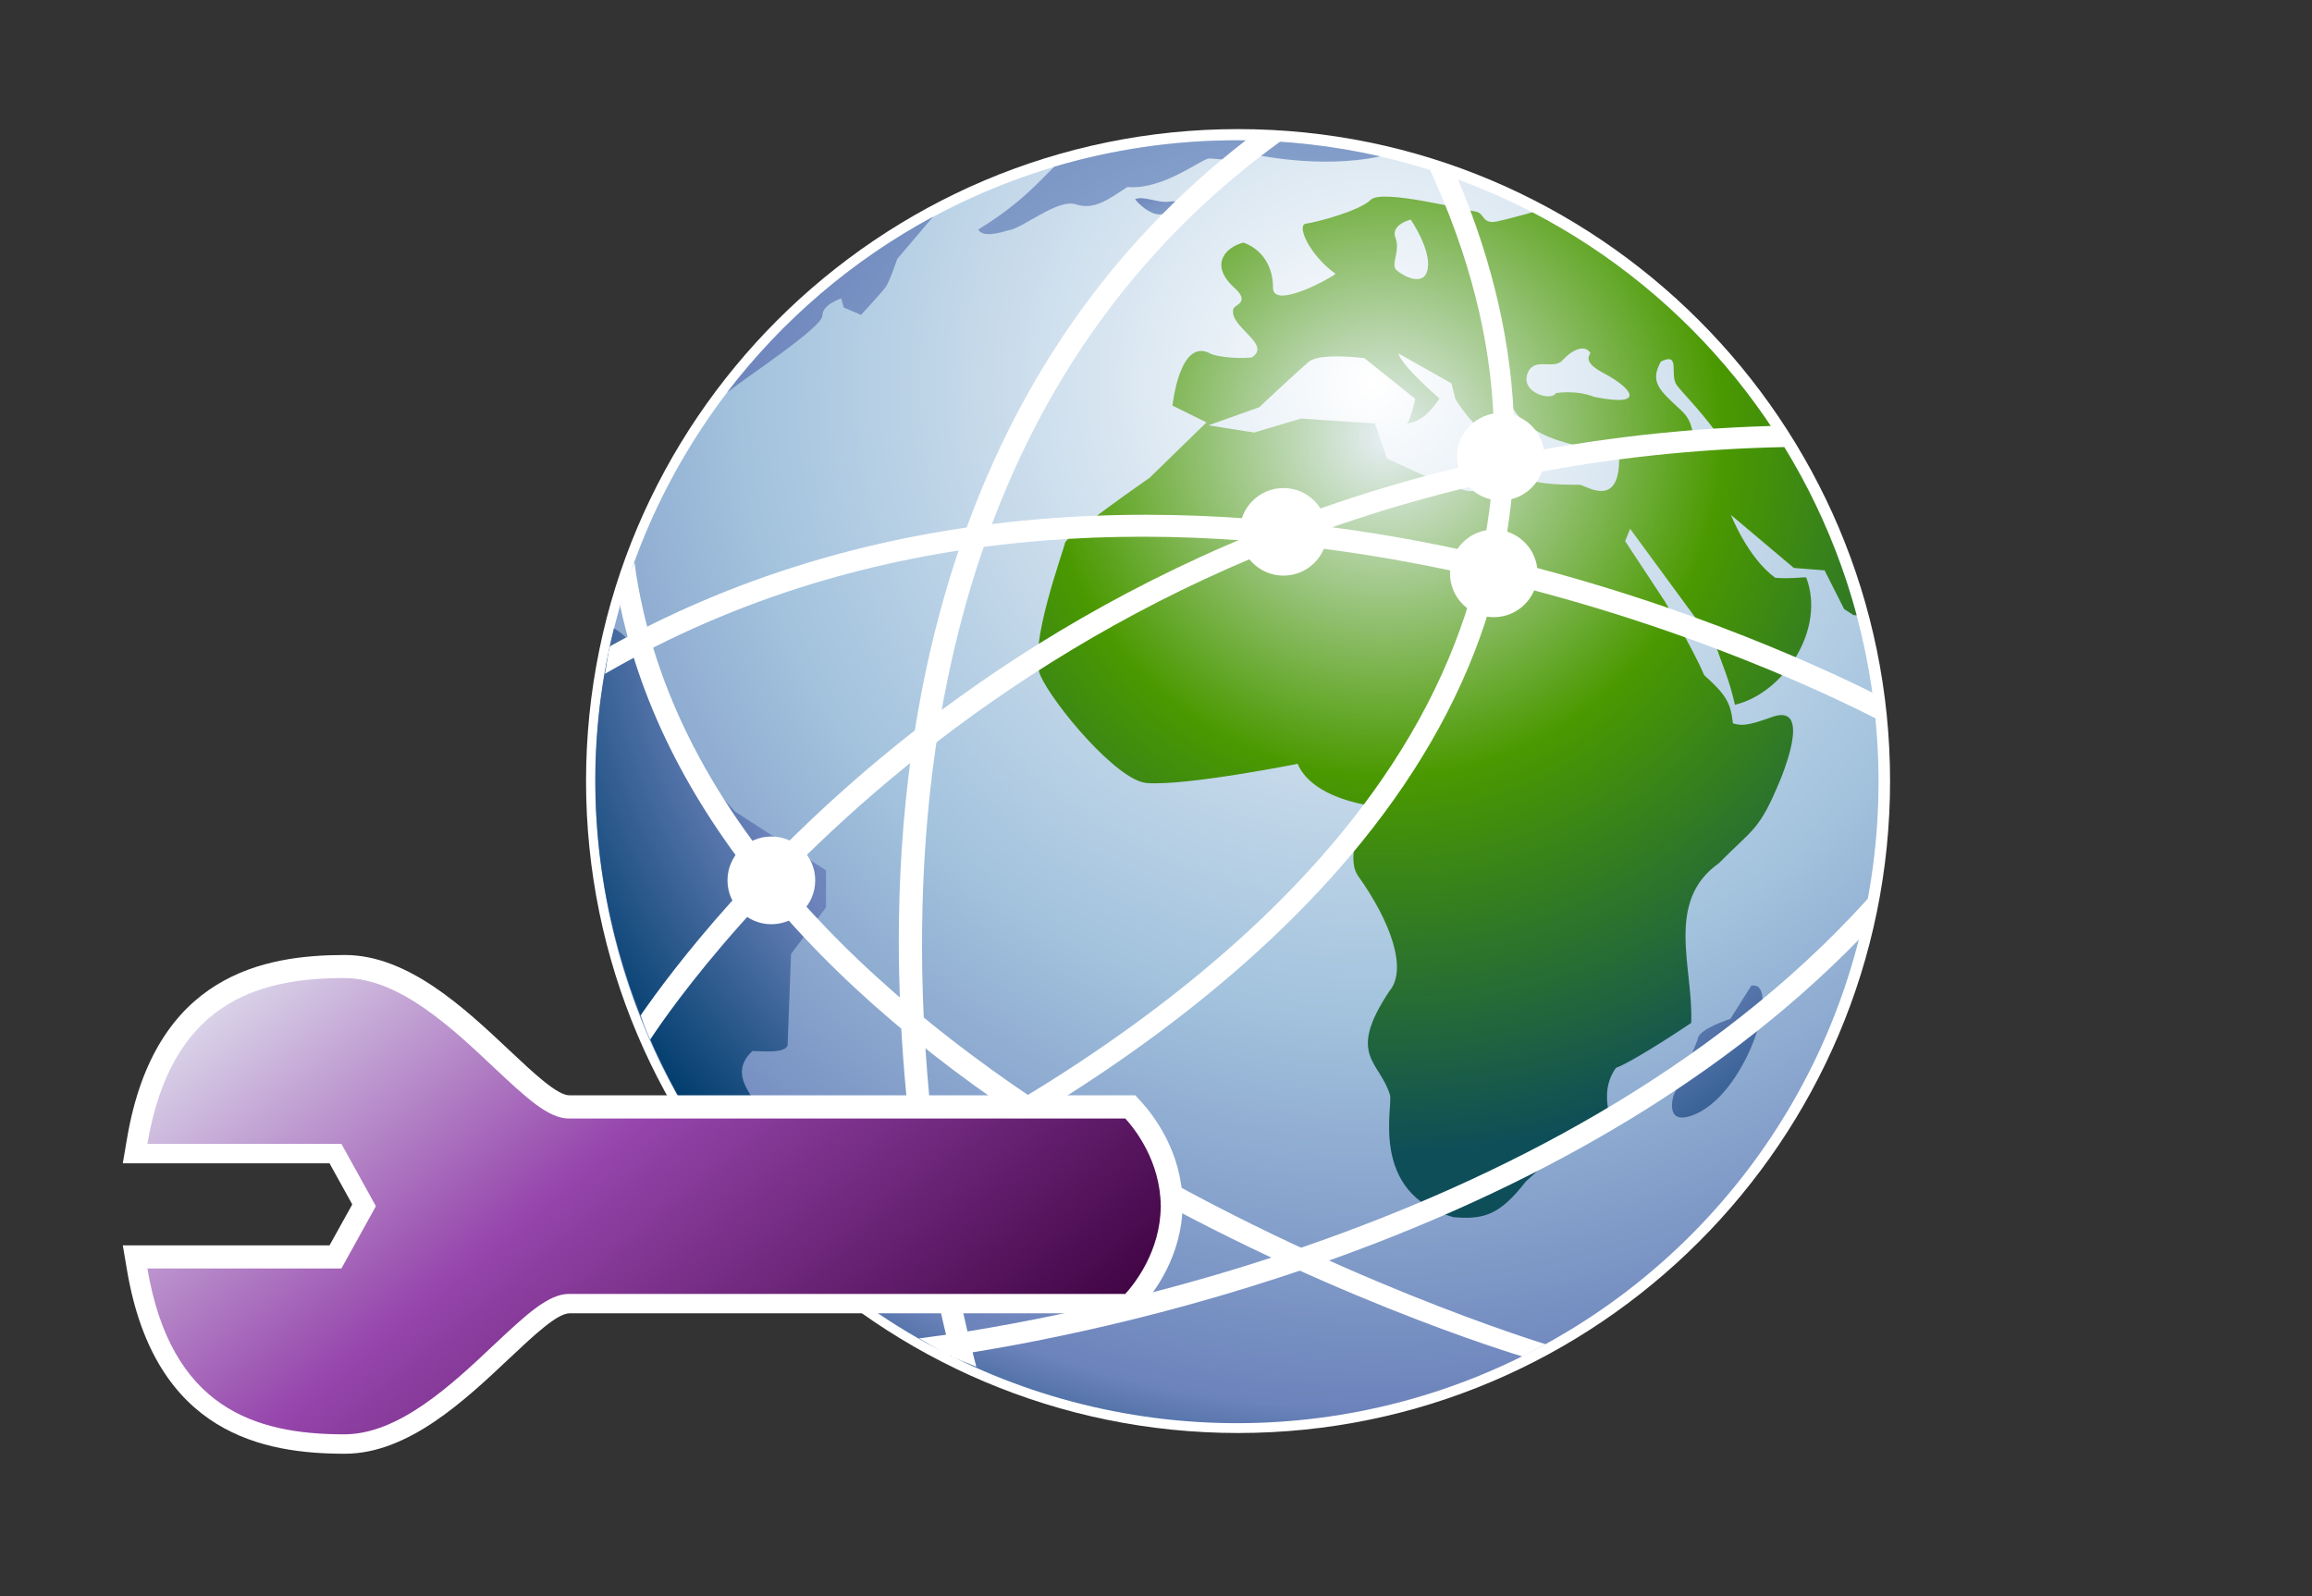 <?xml version="1.0" encoding="UTF-8"?>
<svg xmlns="http://www.w3.org/2000/svg" xmlns:xlink="http://www.w3.org/1999/xlink" contentScriptType="text/ecmascript" width="83.766" baseProfile="tiny" zoomAndPan="magnify" contentStyleType="text/css" viewBox="-0.112 -0.185 83.766 57.837" height="57.837" preserveAspectRatio="xMidYMid meet" version="1.1">
    <rect x="-0.112" y="-0.185" width="83.766" height="57.837" fill="#333333" stroke="none"/>
    <g>
        <g>
            <path fill="#ffffff" d="M 21.121 28.118 C 21.121 41.143 31.718 51.741 44.745 51.741 C 57.77 51.741 68.367 41.141 68.367 28.118 C 68.367 15.092 57.77 4.493 44.745 4.493 C 31.719 4.493 21.121 15.091 21.121 28.118 z "/>
            <g>
                <g>
                    <g>
                        <g>
                            <g>
                                <radialGradient gradientTransform="matrix(1.19 0 0 -1.19 875.673 1344.795)" gradientUnits="userSpaceOnUse" xlink:type="simple" r="36.125" xlink:actuate="onLoad" cx="-694.161" id="XMLID_9_" cy="1118.577" xlink:show="other">
                                    <stop stop-color="#ffffff" offset="0"/>
                                    <stop stop-color="#a2c2dd" offset="0.534"/>
                                    <stop stop-color="#6c83bb" offset="0.865"/>
                                    <stop stop-color="#003d6d" offset="1"/>
                                </radialGradient>
                                <circle fill="url(#XMLID_9_)" r="23.243" cx="44.706" cy="28.142"/>
                                <g>
                                    <radialGradient gradientTransform="matrix(1.19 0 0 -1.19 875.673 1344.795)" gradientUnits="userSpaceOnUse" xlink:type="simple" r="25.512" xlink:actuate="onLoad" cx="-696.691" id="XMLID_10_" cy="1113.845" xlink:show="other">
                                        <stop stop-color="#a2c2dd" offset="0"/>
                                        <stop stop-color="#a2c2dd" offset="0.1"/>
                                        <stop stop-color="#6c83bb" offset="0.714"/>
                                        <stop stop-color="#003d6d" offset="0.989"/>
                                        <stop stop-color="#003d6d" offset="1"/>
                                    </radialGradient>
                                    <path fill="url(#XMLID_10_)" d="M 35.334 8.129 C 35.431 8.325 35.748 8.373 36.418 8.161 C 36.912 8.117 38.202 6.998 38.876 7.221 C 39.553 7.447 40.107 6.994 40.733 6.591 C 42.04 6.706 43.432 5.557 43.699 5.557 C 43.969 5.557 44.983 5.743 45.207 5.385 C 45.207 5.385 47.658 5.962 49.896 5.481 C 48.226 5.102 46.488 4.898 44.706 4.898 C 42.406 4.898 40.186 5.235 38.088 5.855 C 37.502 6.42 36.873 7.187 35.334 8.129 z "/>
                                    <radialGradient gradientTransform="matrix(1.19 0 0 -1.19 875.673 1344.795)" gradientUnits="userSpaceOnUse" xlink:type="simple" r="25.497" xlink:actuate="onLoad" cx="-696.69" id="XMLID_11_" cy="1113.852" xlink:show="other">
                                        <stop stop-color="#a2c2dd" offset="0"/>
                                        <stop stop-color="#a2c2dd" offset="0.1"/>
                                        <stop stop-color="#6c83bb" offset="0.714"/>
                                        <stop stop-color="#003d6d" offset="0.989"/>
                                        <stop stop-color="#003d6d" offset="1"/>
                                    </radialGradient>
                                    <path fill="url(#XMLID_11_)" d="M 63.339 35.533 L 62.581 36.734 C 62.581 36.734 61.444 37.093 61.4 37.453 C 61.379 37.605 60.524 39.506 60.524 39.506 C 60.524 39.506 60.183 40.567 61.149 40.25 C 63.151 39.596 64.461 35.309 63.339 35.533 z "/>
                                    <radialGradient gradientTransform="matrix(1.19 0 0 -1.19 875.673 1344.795)" gradientUnits="userSpaceOnUse" xlink:type="simple" r="25.5" xlink:actuate="onLoad" cx="-696.691" id="XMLID_12_" cy="1113.852" xlink:show="other">
                                        <stop stop-color="#a2c2dd" offset="0"/>
                                        <stop stop-color="#a2c2dd" offset="0.1"/>
                                        <stop stop-color="#6c83bb" offset="0.714"/>
                                        <stop stop-color="#003d6d" offset="0.989"/>
                                        <stop stop-color="#003d6d" offset="1"/>
                                    </radialGradient>
                                    <path fill="url(#XMLID_12_)" d="M 27.148 37.898 C 27.476 37.898 28.322 38.002 28.423 37.693 C 28.43 37.558 28.548 34.38 28.548 34.38 L 29.815 32.696 L 29.815 31.354 L 26.52 29.223 L 25.092 27.673 C 25.092 27.679 24.537 26.001 24.019 25.529 C 23.584 25.133 23.617 24.261 23.154 23.622 C 22.736 23.041 22.4 22.716 22.13 22.586 C 20.007 31.19 23.3 38.501 26.385 42.446 C 26.826 41.813 27.176 41.11 27.446 40.485 C 27.726 39.848 26.045 38.941 27.148 37.898 z "/>
                                    <radialGradient gradientTransform="matrix(1.19 0 0 -1.19 875.673 1344.795)" gradientUnits="userSpaceOnUse" xlink:type="simple" r="25.497" xlink:actuate="onLoad" cx="-696.693" id="XMLID_13_" cy="1113.851" xlink:show="other">
                                        <stop stop-color="#a2c2dd" offset="0"/>
                                        <stop stop-color="#a2c2dd" offset="0.1"/>
                                        <stop stop-color="#6c83bb" offset="0.714"/>
                                        <stop stop-color="#003d6d" offset="0.989"/>
                                        <stop stop-color="#003d6d" offset="1"/>
                                    </radialGradient>
                                    <path fill="url(#XMLID_13_)" d="M 29.682 11.255 C 29.682 10.838 30.368 10.629 30.368 10.629 L 30.458 10.958 L 31.083 11.226 C 31.083 11.226 31.829 10.422 31.978 10.213 C 32.126 10.004 32.395 9.198 32.395 9.198 L 33.696 7.666 C 30.776 9.24 28.231 11.422 26.228 14.04 C 27.03 13.407 29.682 11.673 29.682 11.255 z "/>
                                    <radialGradient gradientTransform="matrix(1.19 0 0 -1.19 875.673 1344.795)" gradientUnits="userSpaceOnUse" xlink:type="simple" r="4.315" xlink:actuate="onLoad" cx="-699.899" id="XMLID_14_" cy="1121.732" xlink:show="other">
                                        <stop stop-color="#a2c2dd" offset="0"/>
                                        <stop stop-color="#a2c2dd" offset="0.1"/>
                                        <stop stop-color="#6c83bb" offset="0.714"/>
                                        <stop stop-color="#003d6d" offset="0.989"/>
                                        <stop stop-color="#003d6d" offset="1"/>
                                    </radialGradient>
                                    <path fill="url(#XMLID_14_)" d="M 41.978 7.577 C 42.272 7.522 42.942 7.208 42.942 7.208 C 42.942 7.208 42.607 7.065 42.229 7.124 C 41.853 7.18 41.307 6.895 41.014 7.036 C 41.263 7.35 41.684 7.634 41.978 7.577 z "/>
                                    <radialGradient gradientTransform="matrix(1.19 0 0 -1.19 875.673 1344.795)" gradientUnits="userSpaceOnUse" xlink:type="simple" r="23.251" xlink:actuate="onLoad" cx="-693.817" id="XMLID_15_" cy="1116.893" xlink:show="other">
                                        <stop stop-color="#e6eef4" offset="0"/>
                                        <stop stop-color="#4a9900" offset="0.444"/>
                                        <stop stop-color="#0e4e58" offset="0.938"/>
                                        <stop stop-color="#0e4e58" offset="1"/>
                                    </radialGradient>
                                    <path fill="url(#XMLID_15_)" d="M 55.408 7.507 C 54.693 7.706 54.107 7.86 53.97 7.86 C 53.565 7.86 53.674 7.516 53.312 7.473 C 52.954 7.427 49.954 6.653 49.551 7.055 C 49.146 7.46 47.567 7.873 47.205 7.919 C 46.848 7.964 47.324 9.052 48.275 9.737 C 48.146 9.872 46.011 11.052 46.011 10.244 C 46.011 9.434 45.594 8.843 44.939 8.605 C 44.343 8.752 43.658 9.377 44.611 10.244 C 45.205 10.78 44.616 10.852 44.574 11.008 C 44.397 11.66 46.003 12.29 45.237 12.769 C 44.515 12.832 43.875 12.702 43.756 12.635 C 42.625 12.001 42.369 14.512 42.369 14.512 L 43.6 15.121 L 41.541 17.127 C 41.541 17.127 38.517 19.226 38.471 19.495 C 38.426 19.766 37.128 23.247 37.578 24.279 C 38.027 25.313 40.354 28.102 41.432 28.188 C 42.838 28.303 46.905 27.492 46.905 27.492 C 46.997 27.717 47.411 28.618 49.409 28.989 C 49.48 29.004 48.547 30.79 49.096 31.56 C 50.289 33.23 50.886 34.947 50.23 35.724 C 48.666 38.072 49.865 38.249 50.245 39.48 C 50.383 39.839 49.453 43.048 52.541 43.919 C 53.651 44.017 54.229 43.841 55.171 42.626 C 55.444 42.403 57.031 40.78 58.077 40.435 C 58.421 40.414 57.748 39.49 58.433 38.513 C 59.171 38.224 61.161 36.882 61.161 36.882 C 61.251 34.913 60.19 32.487 62.166 31.093 C 63.438 29.798 63.621 29.952 64.43 27.976 C 64.656 27.393 65.426 25.305 64.075 25.801 C 63.181 26.129 62.957 26.114 62.673 26.023 C 62.592 25.294 62.437 24.996 61.633 24.281 C 61.214 23.298 60.201 21.599 60.201 21.599 L 58.769 19.424 L 58.949 18.977 L 62.046 23.195 C 62.328 24.013 62.525 24.393 62.748 25.354 C 64.518 24.927 66.045 22.621 65.33 20.744 C 65.298 20.708 64.855 20.798 64.208 20.753 C 63.203 20.021 62.604 18.476 62.604 18.476 L 64.881 20.395 L 65.995 20.483 L 66.702 21.885 C 66.9 22.016 67.039 22.102 67.039 22.102 C 67.039 22.102 67.081 22.109 67.157 22.111 C 65.451 15.756 61.126 10.479 55.408 7.507 z M 50.446 8.43 C 50.261 7.953 51.0 7.772 51.0 7.772 C 51.0 7.772 51.734 8.841 51.617 9.544 C 51.502 10.244 50.723 9.815 50.487 9.607 C 50.259 9.4 50.635 8.91 50.446 8.43 z M 57.136 17.381 C 56.371 17.381 55.313 17.378 54.659 16.931 C 54.009 16.483 53.775 17.124 53.343 17.575 C 53.063 17.867 50.135 16.42 50.135 16.42 L 49.701 15.16 L 47.031 14.981 L 45.329 15.488 L 43.671 15.227 L 45.51 14.572 C 45.51 14.572 46.832 13.33 47.309 12.925 C 47.71 12.583 49.322 12.792 49.322 12.792 L 51.161 14.266 C 51.161 14.266 51.034 14.939 50.867 15.161 C 51.535 15.117 52.039 14.253 52.039 14.253 C 50.548 12.943 50.558 12.624 50.558 12.624 L 52.476 13.707 L 52.615 14.266 C 52.615 14.266 53.382 15.583 54.117 15.637 C 54.429 15.66 54.172 14.401 54.172 14.401 L 54.563 14.345 C 55.334 16.129 58.055 15.951 58.553 16.369 C 58.578 18.217 57.455 17.472 57.136 17.381 z M 57.647 14.196 C 56.961 13.928 56.255 14.061 56.255 14.061 C 56.103 14.364 55.0 14.051 55.221 13.379 C 55.443 12.709 56.165 13.239 56.493 12.874 C 56.826 12.507 57.296 12.265 57.513 12.61 C 57.262 12.94 57.734 13.2 58.06 13.375 C 58.983 13.873 59.587 14.585 57.647 14.196 z M 61.437 15.837 C 61.091 15.528 61.315 15.166 60.793 14.679 C 60.044 13.979 59.635 13.678 60.065 12.914 C 60.796 12.567 60.362 13.381 60.638 13.77 C 60.783 13.977 61.444 14.635 62.068 15.478 C 62.59 16.179 61.78 16.145 61.437 15.837 z "/>
                                </g>
                            </g>
                        </g>
                    </g>
                    <g>
                        <path fill="#ffffff" d="M 35.262 49.342 C 33.924 44.321 28.042 18.183 46.278 4.939 C 46.278 4.939 45.586 4.841 45.04 4.889 C 34.9 12.721 32.592 24.489 32.459 33.081 C 32.35 40.169 33.674 46.296 34.361 48.977 C 34.522 49.053 35.02 49.232 35.262 49.342 z "/>
                        <path fill="#ffffff" d="M 55.885 48.523 C 55.58 48.43 25.457 39.225 22.875 20.2 C 22.781 20.395 22.427 21.266 22.358 21.768 C 23.938 29.229 29.782 36.16 39.399 41.915 C 47.341 46.671 54.982 48.95 55.06 48.972 L 55.885 48.523 z "/>
                        <path fill="#ffffff" d="M 67.749 24.925 C 65.657 23.881 60.065 21.312 52.905 19.752 C 44.749 17.975 32.879 17.188 21.992 23.231 C 21.917 23.444 21.88 23.842 21.806 24.231 C 41.241 12.97 64.514 24.135 67.853 25.853 C 67.854 25.652 67.794 25.141 67.749 24.925 z "/>
                        <path fill="#ffffff" d="M 23.444 37.486 C 24.853 35.343 37.969 16.563 64.551 16.014 C 64.453 15.815 64.259 15.452 64.066 15.25 C 49.464 15.668 39.049 21.538 32.849 26.427 C 27.433 30.699 24.214 34.992 23.099 36.607 C 23.167 36.813 23.326 37.236 23.444 37.486 z "/>
                        <path fill="#ffffff" d="M 28.478 44.744 C 32.545 43.088 47.996 36.109 53.088 23.988 C 55.434 18.394 55.301 12.438 52.692 6.268 C 52.142 6.041 51.681 5.931 51.681 5.931 C 54.578 12.219 54.745 18.025 52.371 23.685 C 47.257 35.867 31.323 42.777 27.885 44.146 C 28.039 44.326 28.343 44.596 28.478 44.744 z "/>
                        <path fill="#ffffff" d="M 34.255 48.951 C 39.277 48.219 56.446 44.969 67.271 33.824 C 67.368 33.642 67.578 32.363 67.578 32.363 C 56.15 45.02 36.344 47.924 33.188 48.311 C 33.455 48.469 33.878 48.711 34.255 48.951 z "/>
                        <path fill="#ffffff" d="M 46.388 17.5 C 47.267 17.5 47.976 18.21 47.976 19.087 C 47.976 19.962 47.267 20.673 46.388 20.673 C 45.514 20.673 44.803 19.962 44.803 19.087 C 44.803 18.21 45.514 17.5 46.388 17.5 z "/>
                        <circle fill="#ffffff" r="1.585" cx="54.26" cy="16.366"/>
                        <circle fill="#ffffff" r="1.587" cx="54.009" cy="20.592"/>
                        <circle fill="#ffffff" r="1.589" cx="27.835" cy="31.716"/>
                    </g>
                </g>
                <g>
                    <path fill="#ffffff" d="M 12.384 34.42 C 9.478 34.42 5.498 35.109 4.49 41.072 L 4.337 41.968 C 4.337 41.968 11.031 41.968 11.827 41.968 C 12.065 42.402 12.424 43.046 12.651 43.458 C 12.424 43.868 12.066 44.515 11.827 44.942 C 11.032 44.942 4.337 44.942 4.337 44.942 L 4.49 45.842 C 5.498 51.803 9.478 52.492 12.384 52.492 C 14.675 52.492 16.717 50.57 18.355 49.025 C 19.243 48.189 20.08 47.404 20.521 47.404 L 41.023 47.404 L 41.251 47.15 C 41.692 46.666 42.713 45.341 42.735 43.484 L 42.735 43.421 C 42.714 41.566 41.691 40.241 41.251 39.755 L 41.023 39.505 L 20.521 39.505 C 20.08 39.505 19.243 38.72 18.357 37.886 C 16.716 36.342 14.675 34.42 12.384 34.42 z "/>
                </g>
                <linearGradient x1="-726.361" gradientTransform="matrix(1.19 0 0 -1.19 875.673 1344.795)" y1="1104.734" x2="-707.793" gradientUnits="userSpaceOnUse" y2="1082.396" xlink:type="simple" xlink:actuate="onLoad" id="XMLID_16_" xlink:show="other">
                    <stop stop-color="#e6eef4" offset="0"/>
                    <stop stop-color="#9646ac" offset="0.444"/>
                    <stop stop-color="#3d013f" offset="0.938"/>
                    <stop stop-color="#3d013f" offset="1"/>
                </linearGradient>
                <path fill="url(#XMLID_16_)" d="M 41.945 43.52 C 41.945 43.512 41.948 43.504 41.948 43.499 L 41.943 43.499 C 41.924 41.884 41.001 40.718 40.659 40.345 C 40.225 40.345 20.499 40.345 20.499 40.345 C 19.748 40.345 18.935 39.575 17.803 38.515 C 16.264 37.062 14.346 35.255 12.359 35.255 C 9.134 35.255 6.083 36.204 5.228 41.265 C 6.44 41.265 12.258 41.265 12.258 41.265 L 13.507 43.521 L 12.258 45.779 C 12.258 45.779 6.44 45.779 5.228 45.779 C 6.083 50.842 9.135 51.789 12.359 51.789 C 14.346 51.789 16.265 49.98 17.803 48.529 C 18.935 47.468 19.748 46.701 20.499 46.701 C 20.499 46.701 40.225 46.701 40.659 46.701 C 40.999 46.326 41.925 45.16 41.943 43.545 L 41.948 43.545 C 41.948 43.535 41.945 43.529 41.945 43.52 z "/>
            </g>
        </g>
        <rect x="-0.112" width="83.766" fill="none" y="-0.185" height="57.837"/>
    </g>
</svg>
